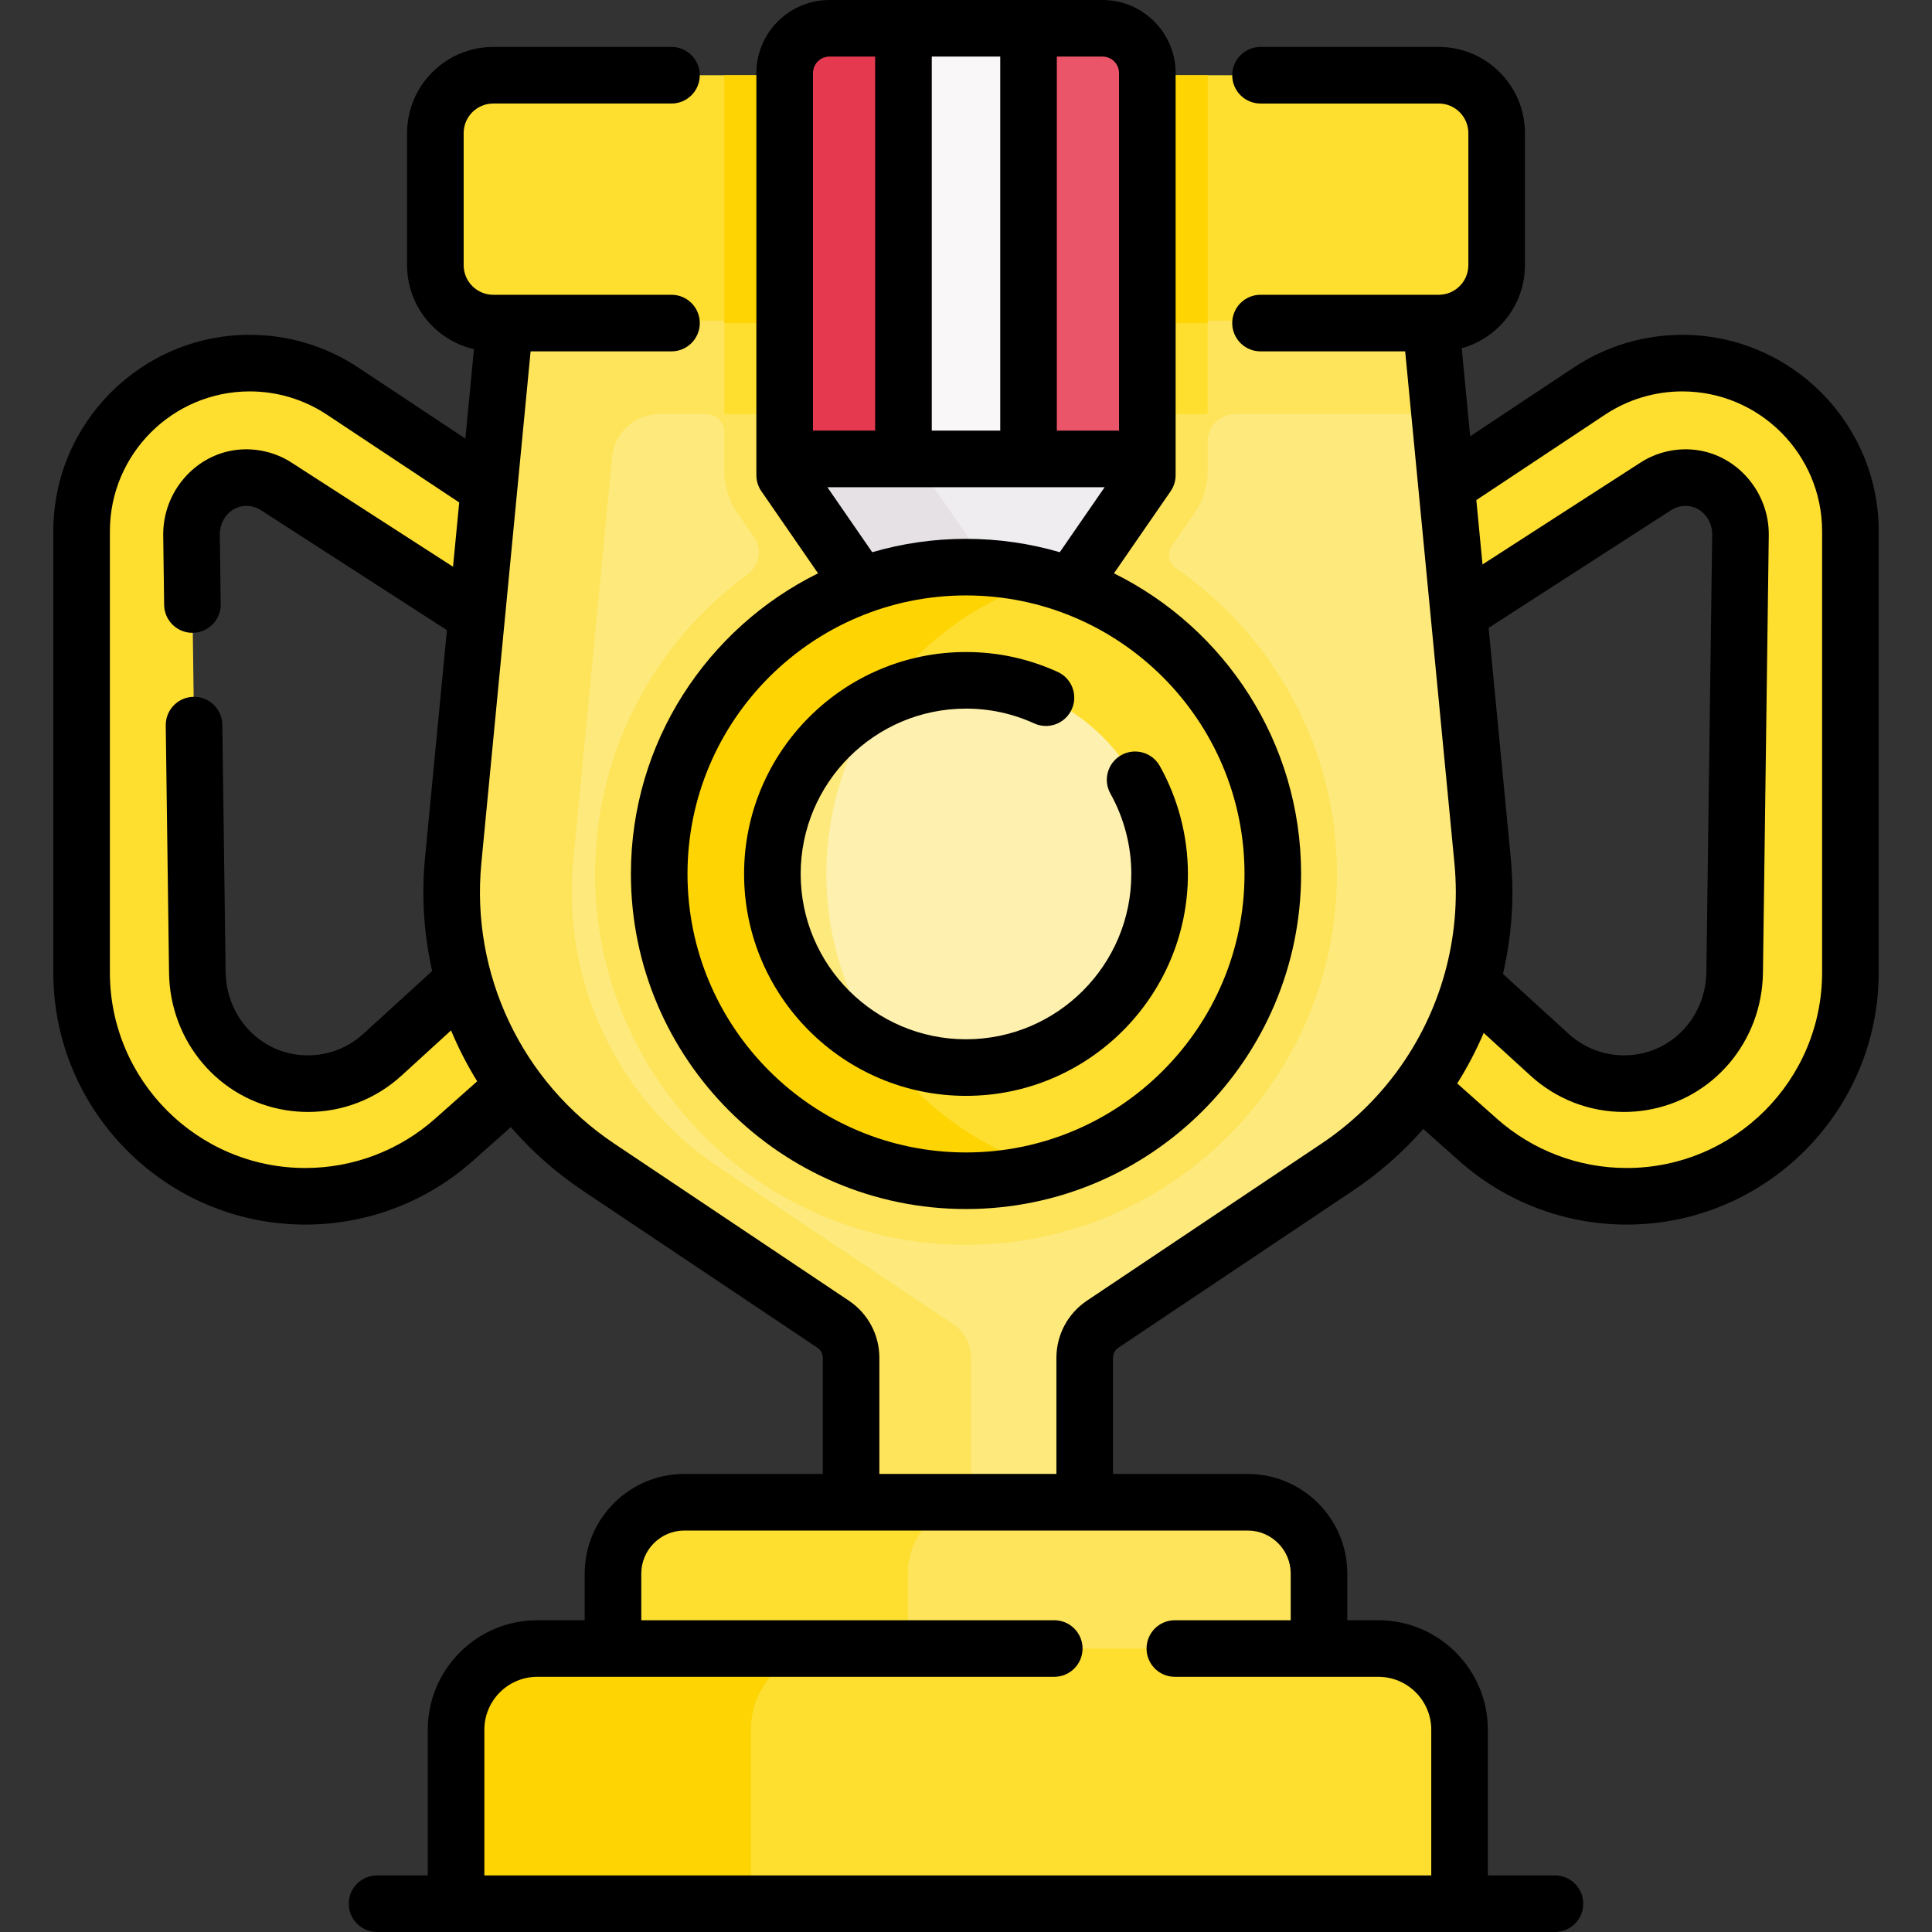<svg id="Capa_1" enable-background="new 0 0 512.105 512.105" height="512" viewBox="0 0 512.105 512.105" width="512" xmlns="http://www.w3.org/2000/svg"><rect x="0" y="0" width="512.105" height="512.105" fill="#333333" stroke="none"/><g><g><g id="XMLID_294_"><g><path d="m490.473 140.813v116.98c0 16.38-6.64 31.2-17.37 41.93s-25.55 17.37-41.93 17.37c-14.53 0-28.55-5.33-39.4-14.98l-15.42-13.7-83.02-63.16v-33.81l90.09-62.65 37.85-25.11c3.66-2.43 7.62-4.28 11.78-5.53 4.15-1.26 8.48-1.9 12.86-1.9 24.609 0 44.56 19.95 44.56 44.56zm-29.131 1.01c.1-7.58-5.41-14.32-12.95-15.14-3.36-.37-6.68.42-9.49 2.23l-49.05 31.64-39.83 23.32v41.38l41.67 36.93 19.04 17.39c6.55 5.98 15.49 8.72 24.44 7.29 14.17-2.27 24.44-14.77 24.63-29.11z" fill="#fedf30"/></g></g><g><g id="XMLID_3_"><g><path d="m191.092 167.893v61.1l-55.34 59.42-15.42 13.7c-5.42 4.82-11.64 8.57-18.32 11.11s-13.82 3.87-21.08 3.87c-32.75 0-59.3-26.55-59.3-59.3v-116.98c0-12.3 4.99-23.44 13.05-31.51 8.07-8.06 19.21-13.05 31.51-13.05 8.76 0 17.33 2.58 24.64 7.43l37.85 25.11zm-32.23 57.36v-41.38l-36.61-23.32-49.05-31.64c-2.81-1.81-6.13-2.6-9.49-2.23-7.54.82-13.05 7.56-12.95 15.14l1.54 115.93c.19 14.34 10.46 26.84 24.63 29.11 8.95 1.43 17.89-1.31 24.44-7.29l19.04-17.39z" fill="#fedf30"/></g></g></g><g><g id="XMLID_291_"><g><path d="m392.982 228.063c3.09 32.12-11.71 63.35-38.52 81.3l-62.18 41.63c-2.98 1.99-4.77 5.34-4.77 8.93v38.27l2.28 70.61h-67.08l2.88-70.61v-38.27c0-3.59-1.79-6.94-4.77-8.93l-62.18-41.63c-26.81-17.95-41.61-49.18-38.52-81.3l13.71-142.43 7.89-41.32h234.63l2.92 41.32z" fill="#fee97d"/></g></g></g><g><path d="m316.674 135.92c2.25-3.258 3.439-7.072 3.439-11.03v-3.247-4.635c0-4.003 3.245-7.249 7.249-7.249h54c.114-.126.172-.19.286-.315l-2.376-24.444-2.92-40.922h-234.63l-7.89 40.922-2.406 24.759h.084l-11.388 118.304c-3.09 32.12 11.71 63.35 38.52 81.3l62.18 41.63c2.98 1.99 4.77 5.34 4.77 8.93v38.27l-2.88 70.61h31.833l2.88-70.61v-38.27c0-3.59-1.79-6.94-4.77-8.93l-62.18-41.63c-26.81-17.95-41.61-49.18-38.52-81.3l10.291-106.915c.622-6.46 6.049-11.39 12.539-11.39h12.404c2.653 0 4.803 2.15 4.803 4.803v7.081 3.247c0 3.938 1.198 7.783 3.435 11.024l4.368 6.329c2.258 3.272 1.462 7.718-1.744 10.068-25.343 18.577-41.499 48.98-40.253 83.012 1.872 51.113 43.257 92.593 94.367 94.574 55.978 2.169 102.21-42.742 102.21-98.247 0-33.565-16.91-63.251-42.654-80.999-1.947-1.342-2.457-3.993-1.114-5.94z" fill="#fee45a"/><g fill="#fedf30"><path d="m396.702 35.135v34.672c0 8.388-6.87 15.192-15.34 15.192h-250.62c-8.47 0-15.34-6.804-15.34-15.192v-34.672c0-8.388 6.87-15.192 15.34-15.192h250.62c8.47 0 15.34 6.804 15.34 15.192z"/><path d="m191.992 75.244h128.121v34.515h-128.121z"/></g></g><path d="m330.705 398.19h-149.305c-10.448 0-18.918 8.47-18.918 18.918v19.858l19.758 36.348h153.019l14.365-36.348v-19.858c-.001-10.448-8.47-18.918-18.919-18.918z" fill="#fee45a"/><path d="m260.41 473.213-19.758-36.348v-19.858c0-9.787 7.432-17.836 16.959-18.817h-76.211c-10.448 0-18.918 8.47-18.918 18.918v19.858l19.758 36.348h153.019l.04-.101z" fill="#fedf30"/><path d="m365.35 436.966h-222.937c-11.889 0-21.526 9.638-21.526 21.526v46.113h265.989v-46.113c0-11.888-9.638-21.526-21.526-21.526z" fill="#fedf30"/><path d="m199.057 504.504v-46.113c0-11.211 8.572-20.411 19.519-21.425h-76.163c-11.889 0-21.526 9.638-21.526 21.526v46.113h265.989v-.101z" fill="#fed402"/><path d="m292.714 103.62h-64.884l-19.837 18.022v3.247c0 .692.211 1.368.604 1.938l19.596 28.395 16.91 21.07h22.99l15.82-21.07 19.596-28.395c.393-.57.604-1.245.604-1.938v-3.247z" fill="#efedef"/><path d="m265.473 155.223-19.021-27.561c-.768-1.113-1.179-2.433-1.179-3.785v-2.234l19.837-18.022h-37.28l-19.837 18.022v3.247c0 .692.211 1.368.604 1.937l19.596 28.395 16.91 21.07h22.99l6.907-9.199z" fill="#e5e1e5"/><path d="m191.992 19.943h128.121v65.69h-128.121z" fill="#fed402"/><path d="m292.242 7.503h-19.615v1.963h-33.149v-1.963h-19.615c-6.56 0-11.87 5.31-11.87 11.87v102.27h31.484v-1.994h33.149v1.994h31.487v-102.27c0-6.56-5.311-11.87-11.871-11.87z" fill="#eb5569"/><g><path d="m250.609 9.465h-11.131v-1.962h-19.615c-6.56 0-11.87 5.31-11.87 11.87v102.27h37.28v-102.27c-.001-4.144 2.121-7.785 5.336-9.908z" fill="#e53950"/></g><path d="m239.478 7.5h33.149v114.141h-33.149z" fill="#f9f7f8"/><path d="m239.478 7.5v114.141h5.794v-102.268c0-4.144 2.122-7.785 5.336-9.907l3.05-1.965h-14.18z" fill="#efedef"/><path d="m277.164 153.112-2.164.142-7.606-.527-30.444 4.424-15.389 7.502-30.224 36.75-6.526 18.375 2.576 32.113 10.819 28.678 25.244 20.779 34.517 9.788 20.165-1.222c34.179-9.624 59.244-41.007 59.244-78.264-.001-37.609-25.537-69.24-60.212-78.538z" fill="#fedf30"/><path d="m219.033 231.65c0-37.231 25.072-68.604 59.215-78.252-7.045-1.991-14.513-3.07-22.195-3.07-44.913 0-81.323 36.409-81.323 81.323 0 44.913 36.409 81.323 81.323 81.323 7.682 0 15.15-1.075 22.195-3.066-34.143-9.649-59.215-41.027-59.215-78.258z" fill="#fed402"/><circle cx="256.052" cy="231.65" fill="#fef0ae" r="51.323"/><path d="m233.313 277.656c-8.995-13.079-14.281-28.929-14.281-46.005s5.263-32.915 14.258-45.994c-16.915 8.402-28.56 25.861-28.56 45.994s11.668 37.603 28.583 46.005z" fill="#fee97d"/></g><g><path d="m167.23 231.65c0 48.977 39.846 88.823 88.822 88.823s88.822-39.846 88.822-88.823c0-34.907-20.243-65.17-49.604-79.68l15.019-21.761c.864-1.252 1.327-2.738 1.327-4.26v-106.577c.001-10.682-8.689-19.372-19.37-19.372h-19.619-33.148-19.619c-10.682 0-19.371 8.69-19.371 19.372v106.578c0 1.522.463 3.008 1.327 4.26l15.019 21.761c-29.361 14.51-49.605 44.773-49.605 79.679zm129.387-212.278v94.77h-16.49v-99.142h12.119c2.41 0 4.371 1.961 4.371 4.372zm-31.49-4.372v99.141h-18.148v-99.141zm-45.268 0h12.119v99.141h-16.49v-94.77c0-2.41 1.961-4.371 4.371-4.371zm-.555 114.141h20.174 33.148 20.174l-11.893 17.231c-7.891-2.304-16.231-3.544-24.856-3.544s-16.965 1.241-24.856 3.544zm36.748 28.687c40.706 0 73.822 33.117 73.822 73.823s-33.116 73.823-73.822 73.823-73.822-33.117-73.822-73.823 33.116-73.823 73.822-73.823z"/><path d="m256.052 290.473c32.435 0 58.822-26.388 58.822-58.823 0-9.997-2.576-19.891-7.449-28.61-2.022-3.616-6.59-4.909-10.206-2.888-3.615 2.021-4.908 6.59-2.888 10.206 3.626 6.489 5.543 13.852 5.543 21.293 0 24.164-19.658 43.823-43.822 43.823s-43.822-19.659-43.822-43.823 19.658-43.823 43.822-43.823c6.282 0 12.367 1.321 18.087 3.925 3.771 1.716 8.218.051 9.934-3.717 1.717-3.77.053-8.217-3.717-9.934-7.686-3.5-15.862-5.274-24.304-5.274-32.435 0-58.822 26.388-58.822 58.823s26.388 58.822 58.822 58.822z"/><path d="m445.915 88.749c-10.272 0-20.227 3.002-28.787 8.683l-27.433 18.205-2.245-23.333c9.649-2.672 16.756-11.525 16.756-22.013v-35.006c0-12.596-10.247-22.843-22.843-22.843h-47.245c-4.143 0-7.5 3.358-7.5 7.5s3.357 7.5 7.5 7.5h47.245c4.324 0 7.843 3.518 7.843 7.843v35.006c0 4.325-3.519 7.843-7.843 7.843h-2.035c-.004 0-.008 0-.012 0h-45.198c-4.143 0-7.5 3.358-7.5 7.5s3.357 7.5 7.5 7.5h38.342l3.496 36.322c.001.007.001.014.002.022l9.557 99.302c1.922 19.966-3.685 39.498-15.159 55.133-.058.077-.113.154-.168.232-5.403 7.308-12.09 13.758-19.9 18.987l-62.176 41.627c-5.07 3.394-8.097 9.063-8.097 15.164v30.768h-46.924v-30.768c0-6.102-3.026-11.771-8.096-15.164l-62.177-41.627c-24.561-16.442-38.059-44.933-35.227-74.352l13.054-135.646h37.342c4.143 0 7.5-3.358 7.5-7.5s-3.357-7.5-7.5-7.5h-44.167c-.023 0-.045 0-.068 0h-3.009c-4.324 0-7.843-3.518-7.843-7.843v-35.006c0-4.325 3.519-7.843 7.843-7.843h47.245c4.143 0 7.5-3.358 7.5-7.5s-3.357-7.5-7.5-7.5h-47.245c-12.596 0-22.843 10.247-22.843 22.843v35.006c0 10.838 7.59 19.931 17.732 22.259l-2.282 23.71-28.374-18.829c-8.56-5.68-18.514-8.683-28.786-8.683-28.706 0-52.061 23.354-52.061 52.061v116.981c0 36.836 29.969 66.805 66.805 66.805 16.379 0 32.142-5.993 44.382-16.874l10.091-8.969c5.496 6.351 11.88 12.034 19.065 16.844l62.178 41.627c.902.604 1.44 1.613 1.44 2.699v30.768h-36.69c-14.567 0-26.419 11.851-26.419 26.418v12.358h-12.568c-16.005 0-29.026 13.021-29.026 29.026v38.613h-13.442c-4.143 0-7.5 3.358-7.5 7.5s3.357 7.5 7.5 7.5h312.214c4.143 0 7.5-3.358 7.5-7.5s-3.357-7.5-7.5-7.5h-17.783v-38.613c0-16.005-13.021-29.026-29.026-29.026h-8.226v-12.358c0-14.567-11.852-26.418-26.419-26.418h-35.69v-30.768c0-1.086.538-2.095 1.441-2.699l62.177-41.627c6.996-4.684 13.227-10.199 18.624-16.348l9.532 8.472c12.24 10.882 28.003 16.875 44.382 16.875 36.836 0 66.805-29.968 66.805-66.805v-116.981c-.001-28.706-23.355-52.06-52.061-52.06zm-330.565 207.76c-9.492 8.438-21.715 13.085-34.416 13.085-28.565 0-51.805-23.239-51.805-51.805v-116.98c0-20.435 16.625-37.061 37.061-37.061 7.313 0 14.399 2.137 20.492 6.181l35.039 23.253-1.64 17.04-42.814-27.611c-4.237-2.73-9.336-3.931-14.363-3.386-11.166 1.214-19.794 11.184-19.641 22.697l.245 18.417c.055 4.108 3.401 7.4 7.497 7.4h.102c4.142-.055 7.455-3.458 7.399-7.599l-.245-18.417c-.051-3.866 2.7-7.198 6.264-7.585 1.64-.179 3.24.196 4.615 1.082l49.05 31.631c.09.058.186.098.277.151l-5.807 60.34c-.984 10.222-.295 20.346 1.886 30.047l-18.23 16.643c-4.936 4.506-11.569 6.479-18.204 5.422-10.462-1.672-18.161-10.843-18.307-21.805l-.873-65.547c-.055-4.142-3.452-7.45-7.599-7.399-4.142.055-7.455 3.458-7.399 7.6l.873 65.547c.242 18.275 13.254 33.59 30.938 36.417 1.977.316 3.952.472 5.914.472 9.126 0 17.917-3.369 24.771-9.628l13.125-11.983c1.947 4.669 4.264 9.178 6.932 13.484zm226.774 120.599v12.358h-30.712c-4.143 0-7.5 3.358-7.5 7.5s3.357 7.5 7.5 7.5h53.938c7.734 0 14.026 6.292 14.026 14.026v38.613h-250.99v-38.613c0-7.734 6.292-14.026 14.026-14.026h137.036c4.143 0 7.5-3.358 7.5-7.5s-3.357-7.5-7.5-7.5h-109.467v-12.358c0-6.296 5.122-11.418 11.419-11.418h149.305c6.297 0 11.419 5.122 11.419 11.418zm58.321-189.765-5.863-60.922 48.381-31.2c1.377-.887 2.978-1.259 4.617-1.083 3.563.387 6.314 3.719 6.264 7.584l-1.544 115.928c-.146 10.962-7.845 20.132-18.307 21.805-6.631 1.058-13.27-.916-18.205-5.422l-17.402-15.888c2.317-9.931 3.068-20.315 2.059-30.802zm82.53 30.447c0 28.565-23.239 51.805-51.805 51.805-12.701 0-24.924-4.647-34.417-13.086l-10.493-9.327c2.691-4.275 5.039-8.752 7.015-13.392l12.398 11.32c6.856 6.26 15.646 9.629 24.772 9.628 1.961 0 3.938-.156 5.914-.472 17.684-2.827 30.695-18.142 30.938-36.417l1.544-115.928c.153-11.513-8.475-21.482-19.641-22.696-5.027-.547-10.126.656-14.365 3.388l-41.871 27.002-1.641-17.057 34.099-22.629c6.094-4.043 13.18-6.181 20.493-6.181 20.436 0 37.061 16.625 37.061 37.061v116.981z"/></g></g></svg>